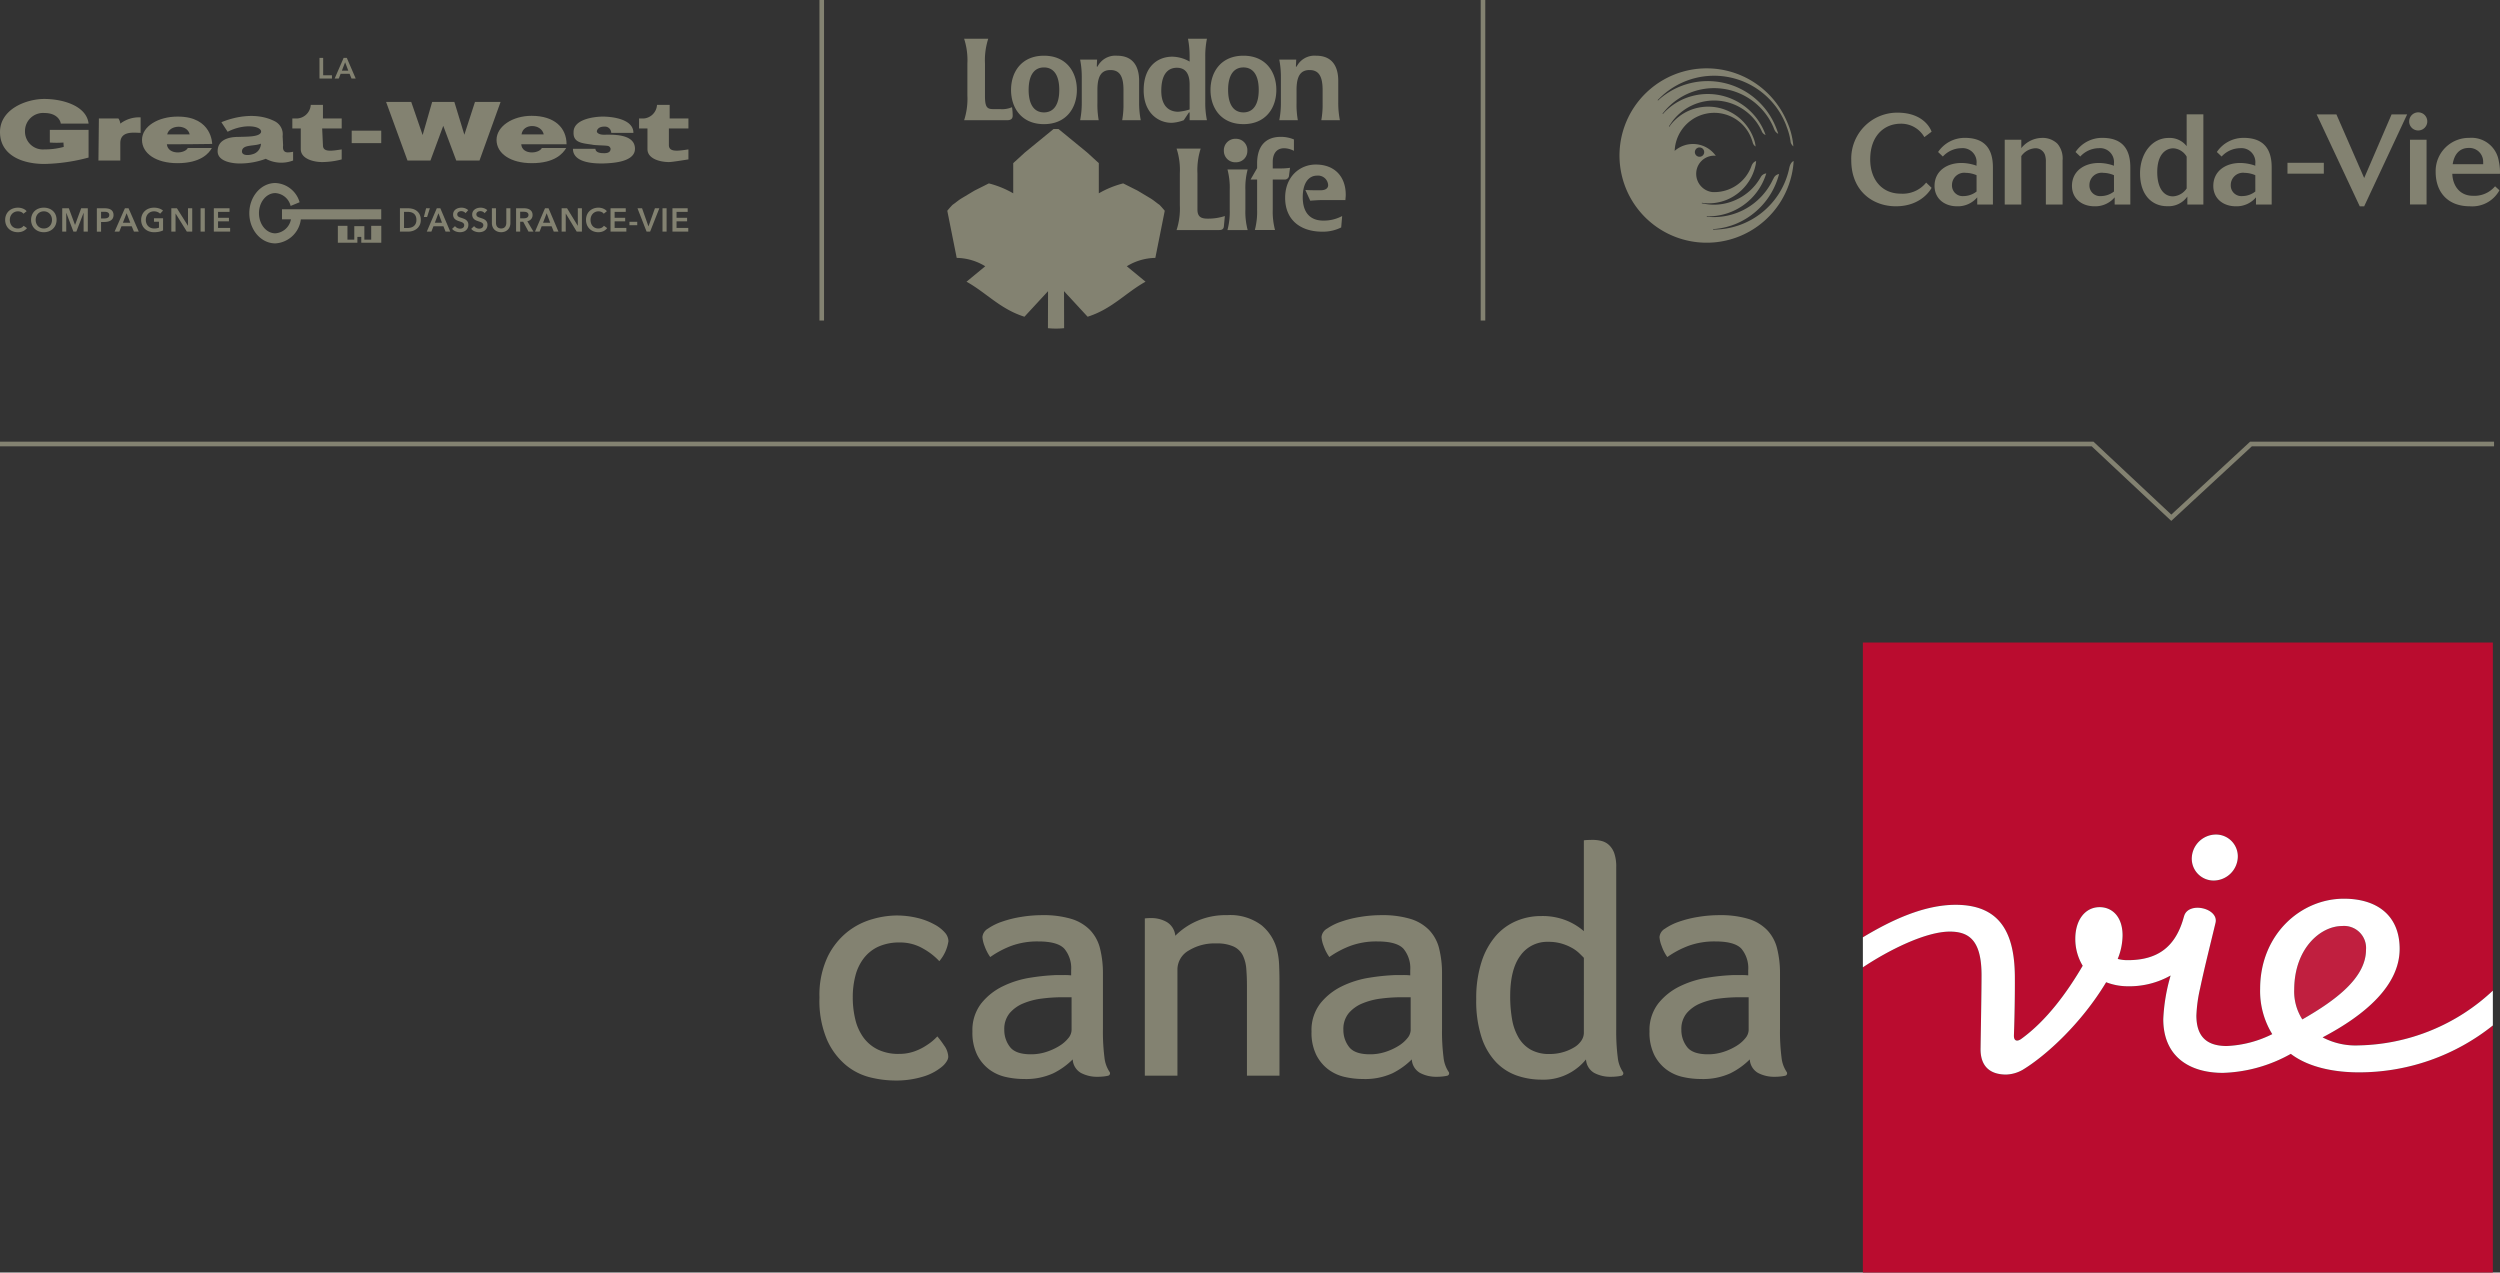 <svg xmlns="http://www.w3.org/2000/svg" viewBox="0 0 439.246 223.584"><rect x="0" y="0" width="439.246" height="223.584" fill="#333333" stroke="none"/><defs><style>.cls-1,.cls-5{fill:#838271;}.cls-2{fill:#ba0c2f;}.cls-3{fill:#c01f3f;}.cls-4{fill:#fff;}.cls-5{fill-rule:evenodd;}</style></defs><title>190325_CL_Legacy-Point_RBG_FR</title><g id="CL_NEW_FR" data-name="CL NEW FR"><path class="cls-1" d="M149.83,175.213a16.325,16.325,0,0,0,.443,3.887,8.941,8.941,0,0,0,1.413,3.16,6.865,6.865,0,0,0,2.522,2.125,8.153,8.153,0,0,0,3.714.783,7.932,7.932,0,0,0,2.805-.467,9.541,9.541,0,0,0,2.111-1.071,9.184,9.184,0,0,0,1.85-1.538,16.175,16.175,0,0,1,1.194,1.596,3.619,3.619,0,0,1,.728,1.987,1.594,1.594,0,0,1-.161.601,3.848,3.848,0,0,1-1.048,1.223,9.35,9.35,0,0,1-3.187,1.652,16.141,16.141,0,0,1-5.05.692,18.556,18.556,0,0,1-4.213-.538,10.744,10.744,0,0,1-4.278-2.125,12.312,12.312,0,0,1-3.34-4.424,17.548,17.548,0,0,1-1.353-7.496,15.722,15.722,0,0,1,1.417-7.117,12.728,12.728,0,0,1,3.484-4.404,12.594,12.594,0,0,1,4.399-2.246,15.742,15.742,0,0,1,4.104-.642,15.501,15.501,0,0,1,3.922.458,11.934,11.934,0,0,1,2.983,1.178,6.368,6.368,0,0,1,1.761,1.405,2.332,2.332,0,0,1,.589,1.47,7.019,7.019,0,0,1-1.603,3.514,11.507,11.507,0,0,0-2.809-2.189,7.961,7.961,0,0,0-4.124-1.095,8.865,8.865,0,0,0-3.761.727,6.837,6.837,0,0,0-2.575,2.041,8.519,8.519,0,0,0-1.475,3.076A14.786,14.786,0,0,0,149.83,175.213Z"/><path class="cls-1" d="M194.944,188.323a5.583,5.583,0,0,1-.894-2.532,35.901,35.901,0,0,1-.267-5.001v-9.652a17.891,17.891,0,0,0-.509-4.493,7.189,7.189,0,0,0-1.768-3.252,7.79,7.79,0,0,0-3.296-1.951,17.006,17.006,0,0,0-5.094-.65,22.971,22.971,0,0,0-3.662.3,19.579,19.579,0,0,0-3.392.841,9.96,9.96,0,0,0-2.491,1.232,1.891,1.891,0,0,0-.96,1.472,5.291,5.291,0,0,0,.376,1.576,7.925,7.925,0,0,0,.996,1.938,16.692,16.692,0,0,1,3.734-1.977,13.344,13.344,0,0,1,4.73-.764q3.374,0,4.564,1.287a5.344,5.344,0,0,1,1.189,3.753v.92a11.318,11.318,0,0,0-1.218-.058h-1.218a37.163,37.163,0,0,0-4.728.465,17.037,17.037,0,0,0-4.844,1.512,10.964,10.964,0,0,0-3.8,3.023,7.656,7.656,0,0,0-1.537,4.941h-0a8.812,8.812,0,0,0,.84,4.103,7.315,7.315,0,0,0,2.13,2.557,7.589,7.589,0,0,0,2.879,1.308,14.34,14.34,0,0,0,3.149.357,11.604,11.604,0,0,0,5.217-1.005,12.95,12.95,0,0,0,3.403-2.439,2.915,2.915,0,0,0,1.459,2.385,6.064,6.064,0,0,0,2.919.67,9.467,9.467,0,0,0,1.011-.052,7.063,7.063,0,0,0,.823-.131.432.432,0,0,0,.259-.683Zm-6.67-7.332a2.324,2.324,0,0,1-.577,1.416,6.063,6.063,0,0,1-1.567,1.359,10.305,10.305,0,0,1-2.282,1.048,8.664,8.664,0,0,1-2.722.425q-2.695,0-3.684-1.303a4.826,4.826,0,0,1-.99-3.002,4.36,4.36,0,0,1,.935-2.917,6.3,6.3,0,0,1,2.419-1.727,12.514,12.514,0,0,1,3.299-.85,28.927,28.927,0,0,1,3.574-.227H188.274Z"/><path class="cls-1" d="M224.802,188.995h-5.714V173.285q0-1.622-.114-3.025a6.557,6.557,0,0,0-.611-2.398,3.444,3.444,0,0,0-1.603-1.549,7.045,7.045,0,0,0-3.092-.553,8.608,8.608,0,0,0-4.794,1.238,3.86,3.86,0,0,0-2.001,3.274v18.722H201.144V161.365q.125-.015.3-.03c.1-.01.216-.018.35-.023q.2-.008.474-.008a5.427,5.427,0,0,1,2.743.701,3.141,3.141,0,0,1,1.487,2.408,12.287,12.287,0,0,1,3.639-2.517,12.455,12.455,0,0,1,5.444-1.105,9.178,9.178,0,0,1,6.069,1.771,8.166,8.166,0,0,1,2.743,4.429,13.242,13.242,0,0,1,.35,2.628q.058,1.447.058,2.805Z"/><path class="cls-1" d="M254.522,188.323a5.583,5.583,0,0,1-.894-2.532,35.901,35.901,0,0,1-.267-5.001v-9.652a17.89,17.89,0,0,0-.509-4.493,7.189,7.189,0,0,0-1.768-3.252,7.79,7.79,0,0,0-3.296-1.951,17.006,17.006,0,0,0-5.094-.65,22.971,22.971,0,0,0-3.662.3,19.581,19.581,0,0,0-3.392.841,9.96,9.96,0,0,0-2.491,1.232,1.891,1.891,0,0,0-.96,1.472,5.29,5.29,0,0,0,.376,1.576,7.926,7.926,0,0,0,.996,1.938,16.693,16.693,0,0,1,3.734-1.977,13.344,13.344,0,0,1,4.73-.764q3.374,0,4.564,1.287a5.344,5.344,0,0,1,1.189,3.753v.92a11.318,11.318,0,0,0-1.218-.058h-1.218a37.163,37.163,0,0,0-4.728.465,17.037,17.037,0,0,0-4.844,1.512,10.965,10.965,0,0,0-3.8,3.023,7.656,7.656,0,0,0-1.537,4.941h-0a8.812,8.812,0,0,0,.84,4.103,7.315,7.315,0,0,0,2.13,2.557,7.588,7.588,0,0,0,2.879,1.308,14.34,14.34,0,0,0,3.149.357,11.604,11.604,0,0,0,5.217-1.005,12.951,12.951,0,0,0,3.403-2.439,2.915,2.915,0,0,0,1.459,2.385,6.064,6.064,0,0,0,2.919.67,9.467,9.467,0,0,0,1.011-.052,7.063,7.063,0,0,0,.823-.131.432.432,0,0,0,.259-.683Zm-6.67-7.332a2.324,2.324,0,0,1-.577,1.416,6.063,6.063,0,0,1-1.567,1.359,10.305,10.305,0,0,1-2.282,1.048,8.664,8.664,0,0,1-2.722.425q-2.695,0-3.684-1.303a4.826,4.826,0,0,1-.99-3.002,4.36,4.36,0,0,1,.935-2.917,6.3,6.3,0,0,1,2.419-1.727,12.513,12.513,0,0,1,3.299-.85,28.927,28.927,0,0,1,3.574-.227h1.595Z"/><path class="cls-1" d="M285.13,188.323a5.583,5.583,0,0,1-.894-2.532,35.901,35.901,0,0,1-.267-5.001V152.339a7.095,7.095,0,0,0-.342-2.416,3.63,3.63,0,0,0-.936-1.462,3.022,3.022,0,0,0-1.347-.716,6.403,6.403,0,0,0-1.484-.179q-.378,0-.858.019a6.786,6.786,0,0,0-.721.057v15.961a10.922,10.922,0,0,0-2.792-1.758,11.235,11.235,0,0,0-4.804-.893,10.918,10.918,0,0,0-4.27.867,9.896,9.896,0,0,0-3.62,2.631,13.067,13.067,0,0,0-2.489,4.539,20.756,20.756,0,0,0-.933,6.592,20.482,20.482,0,0,0,.954,6.734,11.516,11.516,0,0,0,2.564,4.344,9.315,9.315,0,0,0,3.667,2.332,13.146,13.146,0,0,0,4.263.7,9.526,9.526,0,0,0,5.039-1.208,9.651,9.651,0,0,0,2.799-2.349,2.914,2.914,0,0,0,1.459,2.385,6.064,6.064,0,0,0,2.919.67,9.467,9.467,0,0,0,1.011-.052,7.063,7.063,0,0,0,.823-.131.432.432,0,0,0,.259-.683ZM278.282,181.482a2.471,2.471,0,0,1-.435,1.348,3.896,3.896,0,0,1-1.251,1.179,8.122,8.122,0,0,1-1.931.842,8.331,8.331,0,0,1-2.42.337,6.567,6.567,0,0,1-3.29-.758,5.804,5.804,0,0,1-2.148-2.134,9.51,9.51,0,0,1-1.142-3.229,23.359,23.359,0,0,1-.326-4.043q0-4.717,1.795-7.132a5.774,5.774,0,0,1,4.895-2.415,8.184,8.184,0,0,1,2.338.309,8.764,8.764,0,0,1,1.822.758,6.41,6.41,0,0,1,1.305.955c.317.311.579.572.789.787Z"/><path class="cls-1" d="M313.905,188.323a5.583,5.583,0,0,1-.894-2.532,35.893,35.893,0,0,1-.267-5.001v-9.652a17.89,17.89,0,0,0-.509-4.493,7.19,7.19,0,0,0-1.768-3.252,7.791,7.791,0,0,0-3.296-1.951,17.006,17.006,0,0,0-5.094-.65,22.971,22.971,0,0,0-3.662.3,19.58,19.58,0,0,0-3.392.841,9.96,9.96,0,0,0-2.491,1.232,1.891,1.891,0,0,0-.96,1.472,5.291,5.291,0,0,0,.376,1.576,7.924,7.924,0,0,0,.996,1.938,16.693,16.693,0,0,1,3.734-1.977,13.344,13.344,0,0,1,4.73-.764q3.374,0,4.564,1.287a5.344,5.344,0,0,1,1.189,3.753v.92a11.318,11.318,0,0,0-1.218-.058h-1.218a37.163,37.163,0,0,0-4.728.465,17.037,17.037,0,0,0-4.844,1.512,10.964,10.964,0,0,0-3.8,3.023,7.656,7.656,0,0,0-1.537,4.941h-0a8.812,8.812,0,0,0,.84,4.103,7.315,7.315,0,0,0,2.13,2.557,7.589,7.589,0,0,0,2.879,1.308,14.34,14.34,0,0,0,3.149.357,11.605,11.605,0,0,0,5.217-1.005,12.95,12.95,0,0,0,3.403-2.439,2.915,2.915,0,0,0,1.459,2.385,6.064,6.064,0,0,0,2.919.67,9.467,9.467,0,0,0,1.011-.052,7.064,7.064,0,0,0,.823-.131.432.432,0,0,0,.259-.683Zm-6.67-7.332a2.324,2.324,0,0,1-.577,1.416,6.061,6.061,0,0,1-1.567,1.359,10.303,10.303,0,0,1-2.282,1.048,8.664,8.664,0,0,1-2.722.425q-2.695,0-3.684-1.303a4.826,4.826,0,0,1-.99-3.002,4.36,4.36,0,0,1,.935-2.917,6.3,6.3,0,0,1,2.419-1.727,12.514,12.514,0,0,1,3.299-.85,28.927,28.927,0,0,1,3.574-.227h1.595Z"/><path class="cls-2" d="M343.603,158.973c8.086,0,10.348,5.318,10.404,12.572.024,3.052-.054,7.433-.163,10.334-.042,1.122.641,1.115,1.272.665,4.492-3.248,8.092-8.216,10.81-12.863a9.111,9.111,0,0,1-1.299-4.74c0-3.341,1.759-5.557,4.273-5.557,2.234,0,4.032,1.708,4.032,4.963a11.23,11.23,0,0,1-.852,4.134,6.813,6.813,0,0,0,1.812.217c5.153-.016,8.195-2.278,9.655-7.082.015-.048.112-.386.202-.685.792-2.608,6.119-1.352,5.516,1.201-.807,3.406-1.912,7.729-2.7,11.48a25.277,25.277,0,0,0-.663,4.803c0,3.666,1.769,5.366,5.332,5.366a19.615,19.615,0,0,0,7.996-2.086,14.444,14.444,0,0,1-2.127-7.978c0-9.505,7.104-15.816,14.708-15.816,5.883,0,9.803,2.982,9.803,8.817,0,6.402-6.006,11.589-13.536,15.545a12.433,12.433,0,0,0,6.325,1.411,35.388,35.388,0,0,0,23.586-9.624V112.898h-110.686v51.786C332.143,161.768,337.934,158.973,343.603,158.973Zm45.712-12.346a3.836,3.836,0,0,1,3.861,4.041,4.271,4.271,0,0,1-4.221,4.04,3.835,3.835,0,0,1-3.86-4.04A4.27,4.27,0,0,1,389.315,146.627Z"/><path class="cls-3" d="M411.512,162.701c-3.79,0-8.374,3.916-8.421,11.098a9.09,9.09,0,0,0,1.427,5.31c5.83-3.343,11.185-7.29,11.185-12.246A3.864,3.864,0,0,0,411.512,162.701Z"/><path class="cls-2" d="M414.373,188.409c-3.917,0-8.627-.764-11.883-3.247a25.937,25.937,0,0,1-11.924,3.34c-5.88,0-10.483-2.853-10.483-9.443a31.999,31.999,0,0,1,1.292-7.665,14.797,14.797,0,0,1-7.594,1.891,10.508,10.508,0,0,1-3.735-.709c-4.293,7.147-10.496,12.871-14.681,15.397a6.233,6.233,0,0,1-2.875.824c-3.208,0-4.543-1.806-4.508-4.536.045-3.394.17-10.005.17-12.917,0-6.027-2.12-7.664-5.573-7.664-4.238,0-10.74,3.249-15.276,6.282V223.584h110.686V180.172A37.627,37.627,0,0,1,414.373,188.409Z"/><path class="cls-4" d="M388.955,154.708a4.271,4.271,0,0,0,4.221-4.04,3.836,3.836,0,0,0-3.861-4.041,4.27,4.27,0,0,0-4.22,4.041A3.835,3.835,0,0,0,388.955,154.708Z"/><path class="cls-4" d="M414.403,183.675a12.432,12.432,0,0,1-6.325-1.411c7.529-3.956,13.536-9.143,13.536-15.545,0-5.835-3.92-8.817-9.803-8.817-7.604,0-14.708,6.311-14.708,15.816a14.445,14.445,0,0,0,2.127,7.978,19.617,19.617,0,0,1-7.996,2.086c-3.563,0-5.332-1.7-5.332-5.366a25.278,25.278,0,0,1,.663-4.803c.788-3.751,1.893-8.074,2.7-11.48.604-2.553-4.724-3.809-5.516-1.201-.091.299-.188.637-.202.685-1.46,4.804-4.502,7.066-9.655,7.082a6.812,6.812,0,0,1-1.812-.217,11.23,11.23,0,0,0,.852-4.134c0-3.255-1.797-4.963-4.032-4.963-2.514,0-4.273,2.216-4.273,5.557a9.112,9.112,0,0,0,1.299,4.74c-2.719,4.647-6.319,9.616-10.81,12.863-.63.449-1.313.457-1.272-.665.109-2.901.187-7.281.163-10.334-.056-7.255-2.318-12.572-10.404-12.572-5.669,0-11.46,2.794-16.299,5.71v5.278c4.536-3.033,11.037-6.282,15.276-6.282,3.453,0,5.573,1.637,5.573,7.664,0,2.913-.125,9.523-.17,12.917-.036,2.73,1.299,4.536,4.508,4.536a6.232,6.232,0,0,0,2.875-.824c4.185-2.526,10.389-8.25,14.681-15.397a10.506,10.506,0,0,0,3.735.709,14.796,14.796,0,0,0,7.594-1.891,31.998,31.998,0,0,0-1.292,7.665c0,6.59,4.603,9.443,10.483,9.443a25.937,25.937,0,0,0,11.924-3.34c3.256,2.483,7.966,3.247,11.883,3.247a37.627,37.627,0,0,0,23.616-8.237v-6.121A35.388,35.388,0,0,1,414.403,183.675Zm-11.312-9.876c.047-7.182,4.631-11.098,8.421-11.098a3.864,3.864,0,0,1,4.191,4.161c0,4.956-5.355,8.904-11.185,12.247A9.09,9.09,0,0,1,403.091,173.798Z"/></g><g id="Divider_Horizontal_FR" data-name="Divider Horizontal FR"><polygon class="cls-1" points="381.487 91.521 367.504 78.415 0 78.415 0 77.606 367.826 77.606 381.493 90.415 395.337 77.606 438.2 77.606 438.2 78.415 395.653 78.415 381.487 91.521"/></g><g id="CL_FR" data-name="CL FR"><path class="cls-1" d="M384.194,25.685a3.748,3.748,0,0,0-3.178-1.446c-2.945,0-5.012,2.767-5.012,6.219,0,3.855,2.146,5.769,4.731,5.769a4.052,4.052,0,0,0,3.58-1.693v1.4h2.814V20.085h-2.936Zm0,7.423a3.088,3.088,0,0,1-2.404,1.392c-1.606.002-2.765-1.434-2.765-4.261,0-3.144,1.497-4.183,2.849-4.183a2.929,2.929,0,0,1,2.32,1.466Z"/><path class="cls-1" d="M333.97,34.026c-3.412,0-5.377-2.578-5.377-6.016,0-4.183,2.481-6.276,5.379-6.276a4.686,4.686,0,0,1,4.134,2.359l1.272-.955s-1.029-3.344-5.983-3.344a8.074,8.074,0,0,0-8.131,8.347c0,5.419,3.771,8.103,7.843,8.103,4.677,0,6.271-3.245,6.271-3.245l-.954-.919A5.276,5.276,0,0,1,333.97,34.026Z"/><path class="cls-1" d="M358.799,24.229a4.764,4.764,0,0,0-3.66,1.796V24.546h-2.913v11.384h2.913V27.428a3.216,3.216,0,0,1,2.433-1.381,1.746,1.746,0,0,1,1.77,1.314,3.928,3.928,0,0,1,.113,1.141V35.93h2.937V28.194a4.009,4.009,0,0,0-.898-2.934A3.703,3.703,0,0,0,358.799,24.229Z"/><path class="cls-1" d="M345.22,24.223a5.628,5.628,0,0,0-4.7,2.484l.835.795a4.489,4.489,0,0,1,3.25-1.466,2.448,2.448,0,0,1,2.665,2.723c0,.193.01.36.01.36a7.936,7.936,0,0,0-2.65-.484c-2.609,0-4.735,1.447-4.735,4.031,0,2.186,1.687,3.579,3.968,3.579a4.445,4.445,0,0,0,3.536-1.574V35.93h2.752V29.399C350.151,25.498,348.072,24.223,345.22,24.223Zm2.06,9.427a3.77,3.77,0,0,1-2.3.802,1.865,1.865,0,0,1-2.018-1.982,2.151,2.151,0,0,1,2.431-2.102,4.999,4.999,0,0,1,1.887.414Z"/><path class="cls-1" d="M369.363,24.223a5.619,5.619,0,0,0-4.695,2.484l.834.795a4.489,4.489,0,0,1,3.248-1.466,2.448,2.448,0,0,1,2.665,2.723c0,.193.007.36.007.36a7.901,7.901,0,0,0-2.65-.484c-2.605,0-4.73,1.447-4.73,4.031,0,2.186,1.685,3.579,3.962,3.579a4.447,4.447,0,0,0,3.54-1.574V35.93h2.75V29.399C374.295,25.498,372.217,24.223,369.363,24.223Zm2.06,9.427a3.755,3.755,0,0,1-2.295.802,1.863,1.863,0,0,1-2.017-1.982,2.148,2.148,0,0,1,2.43-2.102,4.987,4.987,0,0,1,1.882.414Z"/><path class="cls-1" d="M394.197,24.223a5.626,5.626,0,0,0-4.699,2.484l.836.795a4.489,4.489,0,0,1,3.249-1.466,2.45,2.45,0,0,1,2.666,2.723c0,.193.006.36.006.36a7.913,7.913,0,0,0-2.65-.484c-2.609,0-4.731,1.447-4.731,4.031,0,2.186,1.686,3.579,3.963,3.579a4.444,4.444,0,0,0,3.538-1.574V35.93h2.754V29.399C399.129,25.498,397.05,24.223,394.197,24.223Zm2.058,9.427a3.762,3.762,0,0,1-2.298.802,1.864,1.864,0,0,1-2.014-1.982,2.148,2.148,0,0,1,2.428-2.102,4.965,4.965,0,0,1,1.884.414Z"/><path class="cls-1" d="M439.031,28.291a4.844,4.844,0,0,0-5.18-4.065,5.827,5.827,0,0,0-5.909,5.975c0,3.495,2.052,6.046,6.04,6.046a5.445,5.445,0,0,0,5.166-2.815l-.769-.704a4.727,4.727,0,0,1-3.908,1.669c-2.323,0-3.543-1.806-3.604-3.861h8.373A8.938,8.938,0,0,0,439.031,28.291Zm-8.099.558c.3-1.909,1.347-2.853,2.799-2.853a2.417,2.417,0,0,1,2.556,2.526c.006.152.007.327.007.327Z"/><path class="cls-1" d="M401.905,28.607h6.386l-2.397.954,2.397-.954v1.908h-6.386Z"/><path class="cls-1" d="M410.504,20.101l4.879,11.176,4.815-11.176h2.731l-7.546,16.146h-.782l-7.568-16.146Z"/><polygon class="cls-1" points="423.431 35.923 426.344 35.923 426.344 24.552 424.887 27.032 426.344 24.552 423.431 24.552 423.431 35.923"/><path class="cls-1" d="M423.289,21.365a1.591,1.591,0,1,1,1.589,1.557A1.576,1.576,0,0,1,423.289,21.365Z"/><path class="cls-1" d="M298.608,25.905a.82.82,0,1,1-.822.821A.821.821,0,0,1,298.608,25.905Zm15.837,3.331c-.044.151-.084.325-.124.526a13.591,13.591,0,0,1-12.952,10.571l-.379.011-.002-.106.379-.01a12.794,12.794,0,0,0,3.741-.948,12.983,12.983,0,0,0,7.312-8.143v.002s.095-.306.162-.561a1.238,1.238,0,0,0-.961.761c-.057.104-.13.211-.186.337a11.479,11.479,0,0,1-11.174,6.433l-.379-.011.004-.104.379.013a10.621,10.621,0,0,0,9.879-6.987H310.143s.112-.301.19-.55a1.239,1.239,0,0,0-1.001.704c-.025.044-.056.084-.082.13a9.412,9.412,0,0,1-4.455,3.899,9.129,9.129,0,0,1-5.419.586l-.375-.061.018-.103.373.061a8.389,8.389,0,0,0,4.091-.624,8.495,8.495,0,0,0,4.996-6.188s.046-.316.071-.575c0,0-.546.093-.831.901a6.924,6.924,0,0,1-6.901,4.542,3.221,3.221,0,0,1-2.797-3.194,3.167,3.167,0,0,1,3.193-3.196.411.411,0,0,1,.179.05l.032-.071a4.896,4.896,0,0,0-7.187-.825,6.964,6.964,0,0,1,13.36-2.46,7.596,7.596,0,0,1,.368,1.053,1.139,1.139,0,0,0,.494.641c-.032-.24-.072-.478-.12-.716l.002.001a8.136,8.136,0,0,0-.397-1.13,8.506,8.506,0,0,0-11.164-4.468,8.379,8.379,0,0,0-3.264,2.524l-.208.316-.088-.057.209-.315a9.188,9.188,0,0,1,16.166,1.292,1.131,1.131,0,0,0,.611.529q-.116-.343-.258-.678a10.762,10.762,0,0,0-14.132-5.651,10.589,10.589,0,0,0-3.385,2.347l-.253.279-.079-.069.254-.28a11.357,11.357,0,0,1,19.227,2.682,4.854,4.854,0,0,0,.262.613,1.503,1.503,0,0,0,.592.554c-.07-.233-.147-.461-.232-.689l.002.001c-.082-.217-.165-.432-.256-.644A12.907,12.907,0,0,0,291.59,17.4l-.275.261-.072-.075.274-.263A13.57,13.57,0,0,1,313.6,21.472c.145.322.269.654.379.981a10.912,10.912,0,0,1,.639,2.549,1.539,1.539,0,0,0,.471.718c-.019-.242-.042-.482-.078-.724h.002a13.03,13.03,0,0,0-1.063-3.674,15.317,15.317,0,1,0,1.148,7.551l-.002.004s.03-.32.042-.581C315.138,28.296,314.687,28.416,314.445,29.237Z"/></g><g id="Divider_2" data-name="Divider 2"><polygon class="cls-1" points="260.961 56.313 260.156 56.313 260.156 0 260.961 0 260.513 0.648 260.961 0 260.961 56.313"/></g><g id="LL_Alt_FR" data-name="LL Alt FR"><path class="cls-5" d="M202.991,45.312l1.654-8.28c-.275-.326-.465-.571-.923-1.042-.675-.461-.994-.796-1.72-1.222-.666-.396-1.478-.887-2.143-1.283l-2.516-1.262A16.791,16.791,0,0,0,193.06,33.966V28.662l-2.05-1.871-5.034-4.126H185.109l-5.036,4.126-2.05,1.871V33.966a16.827,16.827,0,0,0-4.282-1.743l-2.518,1.262c-.666.396-1.478.888-2.143,1.283-.727.426-1.047.761-1.72,1.222-.458.471-.648.715-.923,1.042l1.654,8.28a9.839,9.839,0,0,1,5.015,1.47l-3.291,2.712c3.513,1.958,5.901,4.803,10.178,6.155l4.147-4.492-.019,6.504a13.997,13.997,0,0,0,2.843,0l-.018-6.504,4.147,4.492c4.275-1.352,6.661-4.196,10.176-6.155L197.978,46.782a9.832,9.832,0,0,1,5.013-1.47"/><path class="cls-5" d="M217.151,28.509a1.958,1.958,0,0,0,2.003-2.005,1.986,1.986,0,0,0-2.003-2.118,2.014,2.014,0,0,0-2.119,2.118,1.989,1.989,0,0,0,2.119,2.005M236.389,35.148c0-.227.056-.571.056-.915,0-3.148-1.889-5.323-5.267-5.323-2.806,0-5.381,2.118-5.381,5.838,0,3.952,2.748,5.957,6.526,5.957a7.135,7.135,0,0,0,3.322-.744l.17-2.005a6.778,6.778,0,0,1-3.32.802c-2.177,0-3.606-1.261-3.606-4.122,0-2.462,1.029-3.778,2.518-3.778a1.775,1.775,0,0,1,1.947,1.659c0,.572-.458.916-1.375.916-.801,0-1.717,0-2.632-.058l.859,1.889c.687-.056,1.489-.116,2.404-.116ZM218.468,11.847c1.719,0,2.69,1.375,2.69,3.95,0,2.577-.971,3.95-2.69,3.95-1.717,0-2.692-1.373-2.692-3.95,0-2.576.974-3.95,2.692-3.95m0-2.06c-3.894,0-5.783,2.804-5.783,6.01,0,3.208,1.889,6.012,5.783,6.012,3.893,0,5.782-2.804,5.782-6.012,0-3.206-1.889-6.01-5.782-6.01m1.259,21.754h1.145v5.269a12.531,12.531,0,0,1-.4,3.606h3.55a12.524,12.524,0,0,1-.402-3.606V31.542h2.005a.754.754,0,0,0,.86-.744l.17-1.315a11.746,11.746,0,0,1-1.661.114h-1.375V28.451c0-1.317.574-2.405,2.005-2.405a3.797,3.797,0,0,1,1.717.458V24.501a5.968,5.968,0,0,0-2.29-.458c-2.519,0-4.18,1.431-4.18,4.695v.802ZM206.723,26.104a12.163,12.163,0,0,1,.574,4.351v5.611a12.156,12.156,0,0,1-.574,4.351h7.507c.402,0,.744-.114.802-.63l.172-1.831a9.399,9.399,0,0,1-3.034.458c-1.093,0-1.781-.288-1.781-1.603V30.455a12.266,12.266,0,0,1,.571-4.351Zm12.49,14.313a12.524,12.524,0,0,1-.402-3.606V33.375a12.524,12.524,0,0,1,.402-3.606h-3.55a12.529,12.529,0,0,1,.4,3.606v3.436a12.529,12.529,0,0,1-.4,3.606ZM183.422,9.788c-3.893,0-5.782,2.804-5.782,6.01,0,3.208,1.889,6.012,5.782,6.012,3.894,0,5.782-2.804,5.782-6.012,0-3.206-1.888-6.01-5.782-6.01m0,2.06c1.719,0,2.691,1.375,2.691,3.95,0,2.577-.973,3.95-2.691,3.95-1.717,0-2.692-1.373-2.692-3.95,0-2.576.974-3.95,2.692-3.95m20.612,4.122c0-2.92,1.145-4.065,2.748-4.065,1.487,0,2.232,1.031,2.232,2.92V19.234a8.661,8.661,0,0,1-2.003.4c-1.489,0-2.976-.859-2.976-3.664m8.021,5.153a15.238,15.238,0,0,1-.294-3.092V9.902a15.25,15.25,0,0,1,.294-3.092H208.728a15.783,15.783,0,0,1,.286,3.092v.916a6.375,6.375,0,0,0-3.034-.86c-2.519,0-5.039,1.661-5.039,5.897,0,3.95,2.519,5.725,4.923,5.725a7.051,7.051,0,0,0,2.119-.458L208.9,19.748h.114V21.123ZM224.766,10.474a15.771,15.771,0,0,1,.286,3.092v4.465A15.771,15.771,0,0,1,224.766,21.123h3.262A15.465,15.465,0,0,1,227.8,18.145V15.798c0-2.404.688-3.492,2.291-3.492s2.29,1.088,2.29,3.492v2.347a15.322,15.322,0,0,1-.23,2.978h3.264a15.771,15.771,0,0,1-.286-3.092V14.195c0-2.003-.687-4.407-3.893-4.407A3.51,3.51,0,0,0,227.8,11.735l-.114-.06.058-1.201Zm-34.989,0a15.76,15.76,0,0,1,.288,3.092v4.465a15.759,15.759,0,0,1-.288,3.092h3.264a15.336,15.336,0,0,1-.228-2.978V15.798c0-2.404.687-3.492,2.29-3.492,1.605,0,2.29,1.088,2.29,3.492v2.347a15.337,15.337,0,0,1-.228,2.978h3.264a15.771,15.771,0,0,1-.286-3.092V14.195c0-2.003-.687-4.407-3.894-4.407a3.509,3.509,0,0,0-3.434,1.947l-.114-.06.056-1.201ZM169.396,6.81a12.223,12.223,0,0,1,.572,4.351v5.611a12.222,12.222,0,0,1-.572,4.351h7.557c.688,0,.974-.286.974-.802a10.661,10.661,0,0,0-.114-1.487,4.463,4.463,0,0,1-2.061.342h-1.089c-1.145,0-1.603-.17-1.603-2.29V11.161a12.222,12.222,0,0,1,.572-4.351Z"/></g><g id="Divider_1" data-name="Divider 1"><polygon class="cls-1" points="144.78 56.313 143.976 56.313 143.976 0 144.78 0 144.33 0.835 144.78 0 144.78 56.313"/></g><g id="GWL_FR" data-name="GWL FR"><path class="cls-1" d="M106.103,23.67c-.854,0-1.235-.328-1.235-.576,0-.191.191-.851,1.315-.851a1.114,1.114,0,0,1,1.209,1.098h3.897c0-2.524-4.008-2.856-5.38-2.856-1.152,0-5.133.332-5.133,2.718-.11,1.949,1.621,1.949,3.321,2.223.385.111,2.143.111,2.581.195a.617.617,0,0,1,.602.518c0,.523-.385.824-1.315.77-.771,0-1.346-.247-1.346-.77H100.666c0,2.666,4.282,2.582,5.3,2.582,1.178-.053,5.597-.11,5.597-2.582C111.563,23.426,107.476,23.67,106.103,23.67Z"/><path class="cls-1" d="M117.659,18.427h-2.223a2.548,2.548,0,0,1-2.333,2.391h-.824V22.572h1.48v3.626c0,1.757,2.333,2.276,3.763,2.276.577,0,2.525-.328,3.432-.466V26.252c-1.869.274-3.432.522-3.432-.767V22.572h3.432V20.818h-3.295Z"/><polygon class="cls-1" points="83.455 17.905 82.299 21.474 81.587 23.67 79.828 17.905 77.88 17.905 75.932 17.905 74.258 23.727 72.252 17.905 67.833 17.905 71.593 28.2 75.631 28.2 77.88 22.107 80.16 28.2 84.248 28.2 87.954 17.905 83.455 17.905"/><path class="cls-1" d="M20.806,20.818H17.375l-.08,7.382H21.138V25.153c0-2.25,2.471-1.811,3.569-1.811v-2.719A5.389,5.389,0,0,0,21.138,21.722,1.907,1.907,0,0,0,20.806,20.818Z"/><path class="cls-1" d="M31.266,20.486h-.081c-3.378,0-6.234,1.704-6.234,4.091s2.471,4.091,6.234,4.091c4.034,0,5.518-1.704,6.04-2.665H32.996c-.522,1.045-3.485,1.235-3.679-.656,2.665,0,4.862,0,7.961-.057C37.278,25.291,37.278,20.486,31.266,20.486Zm-1.891,3.13c.381-1.758,3.569-1.838,3.95,0Z"/><path class="cls-1" d="M7.824,19.857c2.139,0,2.798,1.289,2.852,1.865h4.888c-.328-3.046-4.366-4.335-7.797-4.335C4.667,17.387,0,19.14,0,23.205c0,3.897,3.622,5.601,7.824,5.601a32.164,32.164,0,0,0,7.74-1.125V22.82h-6.81v2.223a16.642,16.642,0,0,0,2.391,0l.053.77a12.84,12.84,0,0,1-3.432.439,3.138,3.138,0,0,1-3.374-3.157A3.174,3.174,0,0,1,7.824,19.857Z"/><path class="cls-1" d="M93.392,20.349c-3.322,0-6.15,1.841-6.15,4.228s2.444,4.091,6.203,4.091c4.038,0,5.463-1.704,6.04-2.665H95.203c-.523,1.045-3.486,1.235-3.622-.656h7.961C99.542,22.492,97.483,20.349,93.392,20.349ZM91.633,23.617c.274-2.032,3.515-1.895,3.901,0Z"/><polygon class="cls-1" points="61.794 25.153 66.983 25.153 66.983 22.957 65.472 23.617 66.983 22.957 61.794 22.957 61.794 25.153"/><path class="cls-1" d="M56.742,18.427H54.599a2.553,2.553,0,0,1-2.387,2.391H51.362V22.572h1.483v3.626c0,1.757,2.334,2.276,3.759,2.276a13.769,13.769,0,0,0,3.432-.466V26.252c-1.811.274-3.294.522-3.294-.713L56.604,22.572H60.035V20.818H56.742Z"/><path class="cls-1" d="M49.741,25.539l-.084-1.621a2.56,2.56,0,0,0-1.426-2.635c-3.104-1.563-6.809-.85-9.334.191l1.098,1.678c3.184-1.621,6.23-.908,5.849.137-.385.766-2.334.713-3.954.766-2.086,0-3.652.714-3.652,2.528,0,1.891,2.856,2.139,3.79,2.139a12.879,12.879,0,0,0,4.667-.824,5.765,5.765,0,0,0,4.804.301V26.663a4.675,4.675,0,0,1-.934.111C49.795,26.774,49.658,26.198,49.741,25.539Zm-5.38,1.563c-.606.194-1.704.275-1.842-.381-.106-1.43,2.143-.961,3.325-1.483A1.955,1.955,0,0,1,44.361,27.102Z"/><path class="cls-1" d="M4.115,37.555a.948.948,0,0,0-.429-.322A1.459,1.459,0,0,0,2.58,37.247a1.383,1.383,0,0,0-.456.319,1.413,1.413,0,0,0-.294.475,1.663,1.663,0,0,0-.103.591,1.803,1.803,0,0,0,.1.614,1.38,1.38,0,0,0,.285.478,1.279,1.279,0,0,0,.444.31,1.471,1.471,0,0,0,.582.11,1.301,1.301,0,0,0,.594-.13,1.155,1.155,0,0,0,.418-.345l.594.411a1.898,1.898,0,0,1-.677.53,2.171,2.171,0,0,1-.935.188,2.446,2.446,0,0,1-.897-.159,2.064,2.064,0,0,1-.703-.446A2.024,2.024,0,0,1,1.074,39.51a2.267,2.267,0,0,1-.165-.878,2.197,2.197,0,0,1,.174-.89,1.977,1.977,0,0,1,.476-.675,2.12,2.12,0,0,1,.715-.429,2.582,2.582,0,0,1,.894-.151,2.459,2.459,0,0,1,.418.038,2.157,2.157,0,0,1,.418.116,2.041,2.041,0,0,1,.377.194,1.202,1.202,0,0,1,.3.278Z"/><path class="cls-1" d="M5.463,38.632a2.267,2.267,0,0,1,.168-.89,1.953,1.953,0,0,1,.465-.675,2.061,2.061,0,0,1,.706-.429,2.558,2.558,0,0,1,.891-.151,2.599,2.599,0,0,1,.9.151,2.088,2.088,0,0,1,.712.429,1.926,1.926,0,0,1,.468.675,2.262,2.262,0,0,1,.168.89,2.228,2.228,0,0,1-.168.878,2.015,2.015,0,0,1-.468.684,2.127,2.127,0,0,1-.712.446,2.469,2.469,0,0,1-.9.159A2.43,2.43,0,0,1,6.801,40.64a2.101,2.101,0,0,1-.706-.446A2.044,2.044,0,0,1,5.631,39.51,2.234,2.234,0,0,1,5.463,38.632Zm.806,0a1.712,1.712,0,0,0,.103.606,1.402,1.402,0,0,0,.294.478,1.347,1.347,0,0,0,.453.316,1.444,1.444,0,0,0,.579.113,1.468,1.468,0,0,0,.582-.113,1.343,1.343,0,0,0,.456-.316,1.407,1.407,0,0,0,.294-.478,1.719,1.719,0,0,0,.103-.606,1.663,1.663,0,0,0-.103-.591,1.437,1.437,0,0,0-.291-.475,1.348,1.348,0,0,0-.453-.319,1.451,1.451,0,0,0-.588-.116,1.43,1.43,0,0,0-.585.116,1.355,1.355,0,0,0-.45.319,1.436,1.436,0,0,0-.291.475A1.656,1.656,0,0,0,6.269,38.632Z"/><path class="cls-1" d="M10.935,36.593h1.158l1.082,2.915h.018l1.07-2.915h1.164v4.103h-.735V37.398h-.012l-1.265,3.297h-.518l-1.247-3.297h-.012v3.297h-.706Z"/><path class="cls-1" d="M17.016,36.593h1.358a3.002,3.002,0,0,1,.647.064,1.361,1.361,0,0,1,.494.209.974.974,0,0,1,.318.371,1.219,1.219,0,0,1,.112.545,1.161,1.161,0,0,1-.129.574,1.034,1.034,0,0,1-.35.374,1.546,1.546,0,0,1-.515.206,2.935,2.935,0,0,1-.623.064h-.57v1.698H17.016ZM18.275,38.383a2.241,2.241,0,0,0,.347-.026.971.971,0,0,0,.294-.093.535.535,0,0,0,.206-.182.541.541,0,0,0,.076-.301.515.515,0,0,0-.076-.292.527.527,0,0,0-.203-.177.877.877,0,0,0-.288-.084,2.68,2.68,0,0,0-.332-.02h-.541v1.176Z"/><path class="cls-1" d="M21.945,36.593h.641l1.794,4.103h-.847l-.388-.939h-1.806l-.376.939h-.829Zm.941,2.538-.641-1.669-.653,1.669Z"/><path class="cls-1" d="M28.649,40.481a3.269,3.269,0,0,1-.697.235,4.067,4.067,0,0,1-.873.084,2.569,2.569,0,0,1-.924-.159,2.117,2.117,0,0,1-.717-.446,2.024,2.024,0,0,1-.468-.684,2.234,2.234,0,0,1-.168-.878,2.197,2.197,0,0,1,.174-.89,1.977,1.977,0,0,1,.476-.675,2.12,2.12,0,0,1,.715-.429,2.582,2.582,0,0,1,.894-.151,2.805,2.805,0,0,1,.915.142,1.873,1.873,0,0,1,.667.374l-.511.545a1.268,1.268,0,0,0-.444-.296,1.566,1.566,0,0,0-.621-.122,1.489,1.489,0,0,0-.597.116,1.341,1.341,0,0,0-.456.319,1.437,1.437,0,0,0-.291.475,1.663,1.663,0,0,0-.103.591,1.72,1.72,0,0,0,.103.606,1.407,1.407,0,0,0,.294.478,1.323,1.323,0,0,0,.465.316,1.611,1.611,0,0,0,.621.113,2.173,2.173,0,0,0,.829-.145V38.957h-.876V38.354h1.594Z"/><path class="cls-1" d="M30.102,36.593h.982l1.935,3.071H33.031V36.593h.741v4.103h-.941l-1.976-3.17H30.843v3.17h-.741Z"/><path class="cls-1" d="M35.242,36.593h.741l-.231.122.231-.122v4.103h-.741Z"/><path class="cls-1" d="M37.571,36.593h2.758v.637H38.312V38.273H40.224v.614H38.312v1.159h2.123v.649h-2.864Z"/><path class="cls-1" d="M70.267,36.593h1.432a3.134,3.134,0,0,1,.793.104,2.044,2.044,0,0,1,.719.345,1.804,1.804,0,0,1,.519.632,2.118,2.118,0,0,1,.2.971,2.003,2.003,0,0,1-.2.927,1.895,1.895,0,0,1-.519.637,2.16,2.16,0,0,1-.719.368,2.763,2.763,0,0,1-.793.119H70.267Zm1.318,3.465a2.414,2.414,0,0,0,.56-.067,1.453,1.453,0,0,0,.505-.226,1.205,1.205,0,0,0,.368-.432,1.478,1.478,0,0,0,.143-.689,1.575,1.575,0,0,0-.143-.719,1.168,1.168,0,0,0-.368-.434,1.361,1.361,0,0,0-.505-.214,2.749,2.749,0,0,0-.56-.058h-.599v2.839Z"/><path class="cls-1" d="M74.867,36.593h.662l-.485,1.53H74.467Z"/><path class="cls-1" d="M76.744,36.593h.622l1.741,4.103h-.822l-.377-.939H76.156l-.365.939H74.987Zm.913,2.538-.622-1.669-.634,1.669Z"/><path class="cls-1" d="M81.795,37.45A.881.881,0,0,0,81.472,37.198a.952.952,0,0,0-.42-.101,1.014,1.014,0,0,0-.251.032.756.756,0,0,0-.228.099.536.536,0,0,0-.168.174.484.484,0,0,0-.066.258.465.465,0,0,0,.057.238.528.528,0,0,0,.157.168,1.058,1.058,0,0,0,.243.122q.143.052.314.104c.129.043.263.091.402.145a1.546,1.546,0,0,1,.382.214,1.054,1.054,0,0,1,.285.336,1.034,1.034,0,0,1,.111.504,1.309,1.309,0,0,1-.119.576,1.188,1.188,0,0,1-.32.408,1.36,1.36,0,0,1-.468.243,1.945,1.945,0,0,1-.565.081,2.091,2.091,0,0,1-.77-.148,1.489,1.489,0,0,1-.617-.438l.514-.487a1.035,1.035,0,0,0,.397.33,1.107,1.107,0,0,0,.489.122,1.086,1.086,0,0,0,.256-.032.68.68,0,0,0,.237-.107.602.602,0,0,0,.171-.189.55.55,0,0,0,.066-.281.464.464,0,0,0-.074-.27.666.666,0,0,0-.2-.185,1.42,1.42,0,0,0-.296-.136l-.36-.122a3.485,3.485,0,0,1-.365-.139,1.205,1.205,0,0,1-.328-.215,1.023,1.023,0,0,1-.237-.327,1.137,1.137,0,0,1-.091-.484,1.073,1.073,0,0,1,.128-.539,1.14,1.14,0,0,1,.337-.373,1.483,1.483,0,0,1,.474-.22,2.031,2.031,0,0,1,.539-.073,1.889,1.889,0,0,1,.625.11,1.528,1.528,0,0,1,.551.33Z"/><path class="cls-1" d="M85.152,37.45a.881.881,0,0,0-.323-.252.952.952,0,0,0-.42-.101,1.014,1.014,0,0,0-.251.032.756.756,0,0,0-.228.099.536.536,0,0,0-.168.174.484.484,0,0,0-.066.258.465.465,0,0,0,.057.238.528.528,0,0,0,.157.168,1.058,1.058,0,0,0,.243.122q.143.052.314.104c.129.043.263.091.402.145a1.546,1.546,0,0,1,.382.214,1.054,1.054,0,0,1,.285.336,1.034,1.034,0,0,1,.111.504,1.309,1.309,0,0,1-.119.576,1.188,1.188,0,0,1-.32.408,1.36,1.36,0,0,1-.468.243,1.945,1.945,0,0,1-.565.081,2.091,2.091,0,0,1-.77-.148,1.489,1.489,0,0,1-.617-.438l.514-.487a1.035,1.035,0,0,0,.397.33,1.107,1.107,0,0,0,.489.122,1.086,1.086,0,0,0,.256-.032.68.68,0,0,0,.237-.107.602.602,0,0,0,.171-.189.55.55,0,0,0,.066-.281.464.464,0,0,0-.074-.27.666.666,0,0,0-.2-.185,1.42,1.42,0,0,0-.296-.136l-.36-.122a3.485,3.485,0,0,1-.365-.139,1.205,1.205,0,0,1-.328-.215,1.023,1.023,0,0,1-.237-.327,1.137,1.137,0,0,1-.091-.484,1.073,1.073,0,0,1,.128-.539,1.14,1.14,0,0,1,.337-.373,1.483,1.483,0,0,1,.474-.22,2.031,2.031,0,0,1,.539-.073,1.889,1.889,0,0,1,.625.11,1.528,1.528,0,0,1,.551.33Z"/><path class="cls-1" d="M89.677,39.188a1.708,1.708,0,0,1-.126.669,1.467,1.467,0,0,1-.856.829,1.898,1.898,0,0,1-1.29,0,1.531,1.531,0,0,1-.516-.322,1.445,1.445,0,0,1-.343-.507,1.742,1.742,0,0,1-.123-.669v-2.596h.719v2.567a1.409,1.409,0,0,0,.046.356.879.879,0,0,0,.151.316.788.788,0,0,0,.28.226,1.112,1.112,0,0,0,.862,0,.777.777,0,0,0,.28-.226.88.88,0,0,0,.151-.316,1.409,1.409,0,0,0,.046-.356V36.593h.719Z"/><path class="cls-1" d="M90.676,36.593h1.404a2.49,2.49,0,0,1,.554.061,1.417,1.417,0,0,1,.477.2,1.042,1.042,0,0,1,.334.365,1.118,1.118,0,0,1,.126.55,1.06,1.06,0,0,1-.248.727,1.245,1.245,0,0,1-.676.38l1.078,1.819h-.868l-.936-1.738h-.525v1.738h-.719Zm1.307,1.767a2.09,2.09,0,0,0,.308-.023.876.876,0,0,0,.276-.087.54.54,0,0,0,.203-.183.534.534,0,0,0,.08-.304.473.473,0,0,0-.074-.275.552.552,0,0,0-.188-.171.78.78,0,0,0-.26-.087,1.812,1.812,0,0,0-.283-.023h-.651v1.153Z"/><path class="cls-1" d="M95.755,36.593h.622l1.741,4.103h-.822l-.377-.939H95.167l-.365.939h-.805Zm.913,2.538L96.047,37.462l-.634,1.669Z"/><path class="cls-1" d="M98.678,36.593h.953l1.878,3.071h.012V36.593h.719v4.103h-.913l-1.917-3.17h-.012v3.17H98.678Z"/><path class="cls-1" d="M106.075,37.555a.921.921,0,0,0-.417-.322,1.376,1.376,0,0,0-1.073.014,1.333,1.333,0,0,0-.442.319,1.424,1.424,0,0,0-.286.475,1.712,1.712,0,0,0-.099.591,1.843,1.843,0,0,0,.097.614,1.391,1.391,0,0,0,.276.478,1.242,1.242,0,0,0,.431.31,1.394,1.394,0,0,0,.565.11,1.233,1.233,0,0,0,.576-.13,1.128,1.128,0,0,0,.405-.345l.576.411a1.848,1.848,0,0,1-.656.53,2.055,2.055,0,0,1-.908.188,2.311,2.311,0,0,1-.87-.159,1.998,1.998,0,0,1-.682-.446,2.019,2.019,0,0,1-.445-.684,2.332,2.332,0,0,1-.16-.878,2.251,2.251,0,0,1,.169-.89,1.968,1.968,0,0,1,.462-.675,2.042,2.042,0,0,1,.693-.429,2.441,2.441,0,0,1,.868-.151,2.317,2.317,0,0,1,.405.038,2.052,2.052,0,0,1,.405.116,1.984,1.984,0,0,1,.365.194,1.189,1.189,0,0,1,.291.278Z"/><path class="cls-1" d="M107.269,36.593h2.677v.637h-1.958V38.273h1.855v.614h-1.855v1.159h2.061v.649h-2.779Z"/><path class="cls-1" d="M111.961,39.565h-1.37v-.591h1.37l-.685.295.685-.295Z"/><path class="cls-1" d="M112.006,36.593h.804l1.113,3.158h.023l1.124-3.158h.776l-1.621,4.103h-.622Z"/><path class="cls-1" d="M116.401,36.593H117.12l-.359.489.359-.489v4.103h-.719Z"/><path class="cls-1" d="M118.148,36.593h2.677v.637h-1.958V38.273h1.855v.614h-1.855v1.159H120.927v.649h-2.779Z"/><path class="cls-1" d="M56.133,10.172h.646v3.054h1.543v.574H56.133Z"/><path class="cls-1" d="M60.376,10.172h.559l1.563,3.628h-.738l-.338-.83H59.848l-.328.83h-.722Zm.82,2.244-.559-1.476-.569,1.476Z"/><polygon class="cls-5" points="59.361 39.679 59.361 42.648 62.791 42.648 62.791 41.62 63.478 41.62 63.478 42.648 66.992 42.648 66.992 39.679 65.221 39.679 65.221 42.108 64.017 42.108 64.017 39.734 62.247 39.734 62.247 42.108 61.048 42.108 61.048 39.679 59.361 39.679 59.361 39.679"/><path class="cls-5" d="M66.983,38.54V36.765H49.545V38.536h1.575a3.012,3.012,0,0,1-2.742,2.46c-1.59,0-2.878-1.582-2.878-3.536,0-1.953,1.289-3.536,2.878-3.536a2.962,2.962,0,0,1,2.684,2.258l1.579-.649A4.648,4.648,0,0,0,48.378,32.156c-2.525,0-4.574,2.375-4.574,5.304,0,2.929,2.048,5.304,4.574,5.304a4.799,4.799,0,0,0,4.478-4.215Z"/></g></svg>